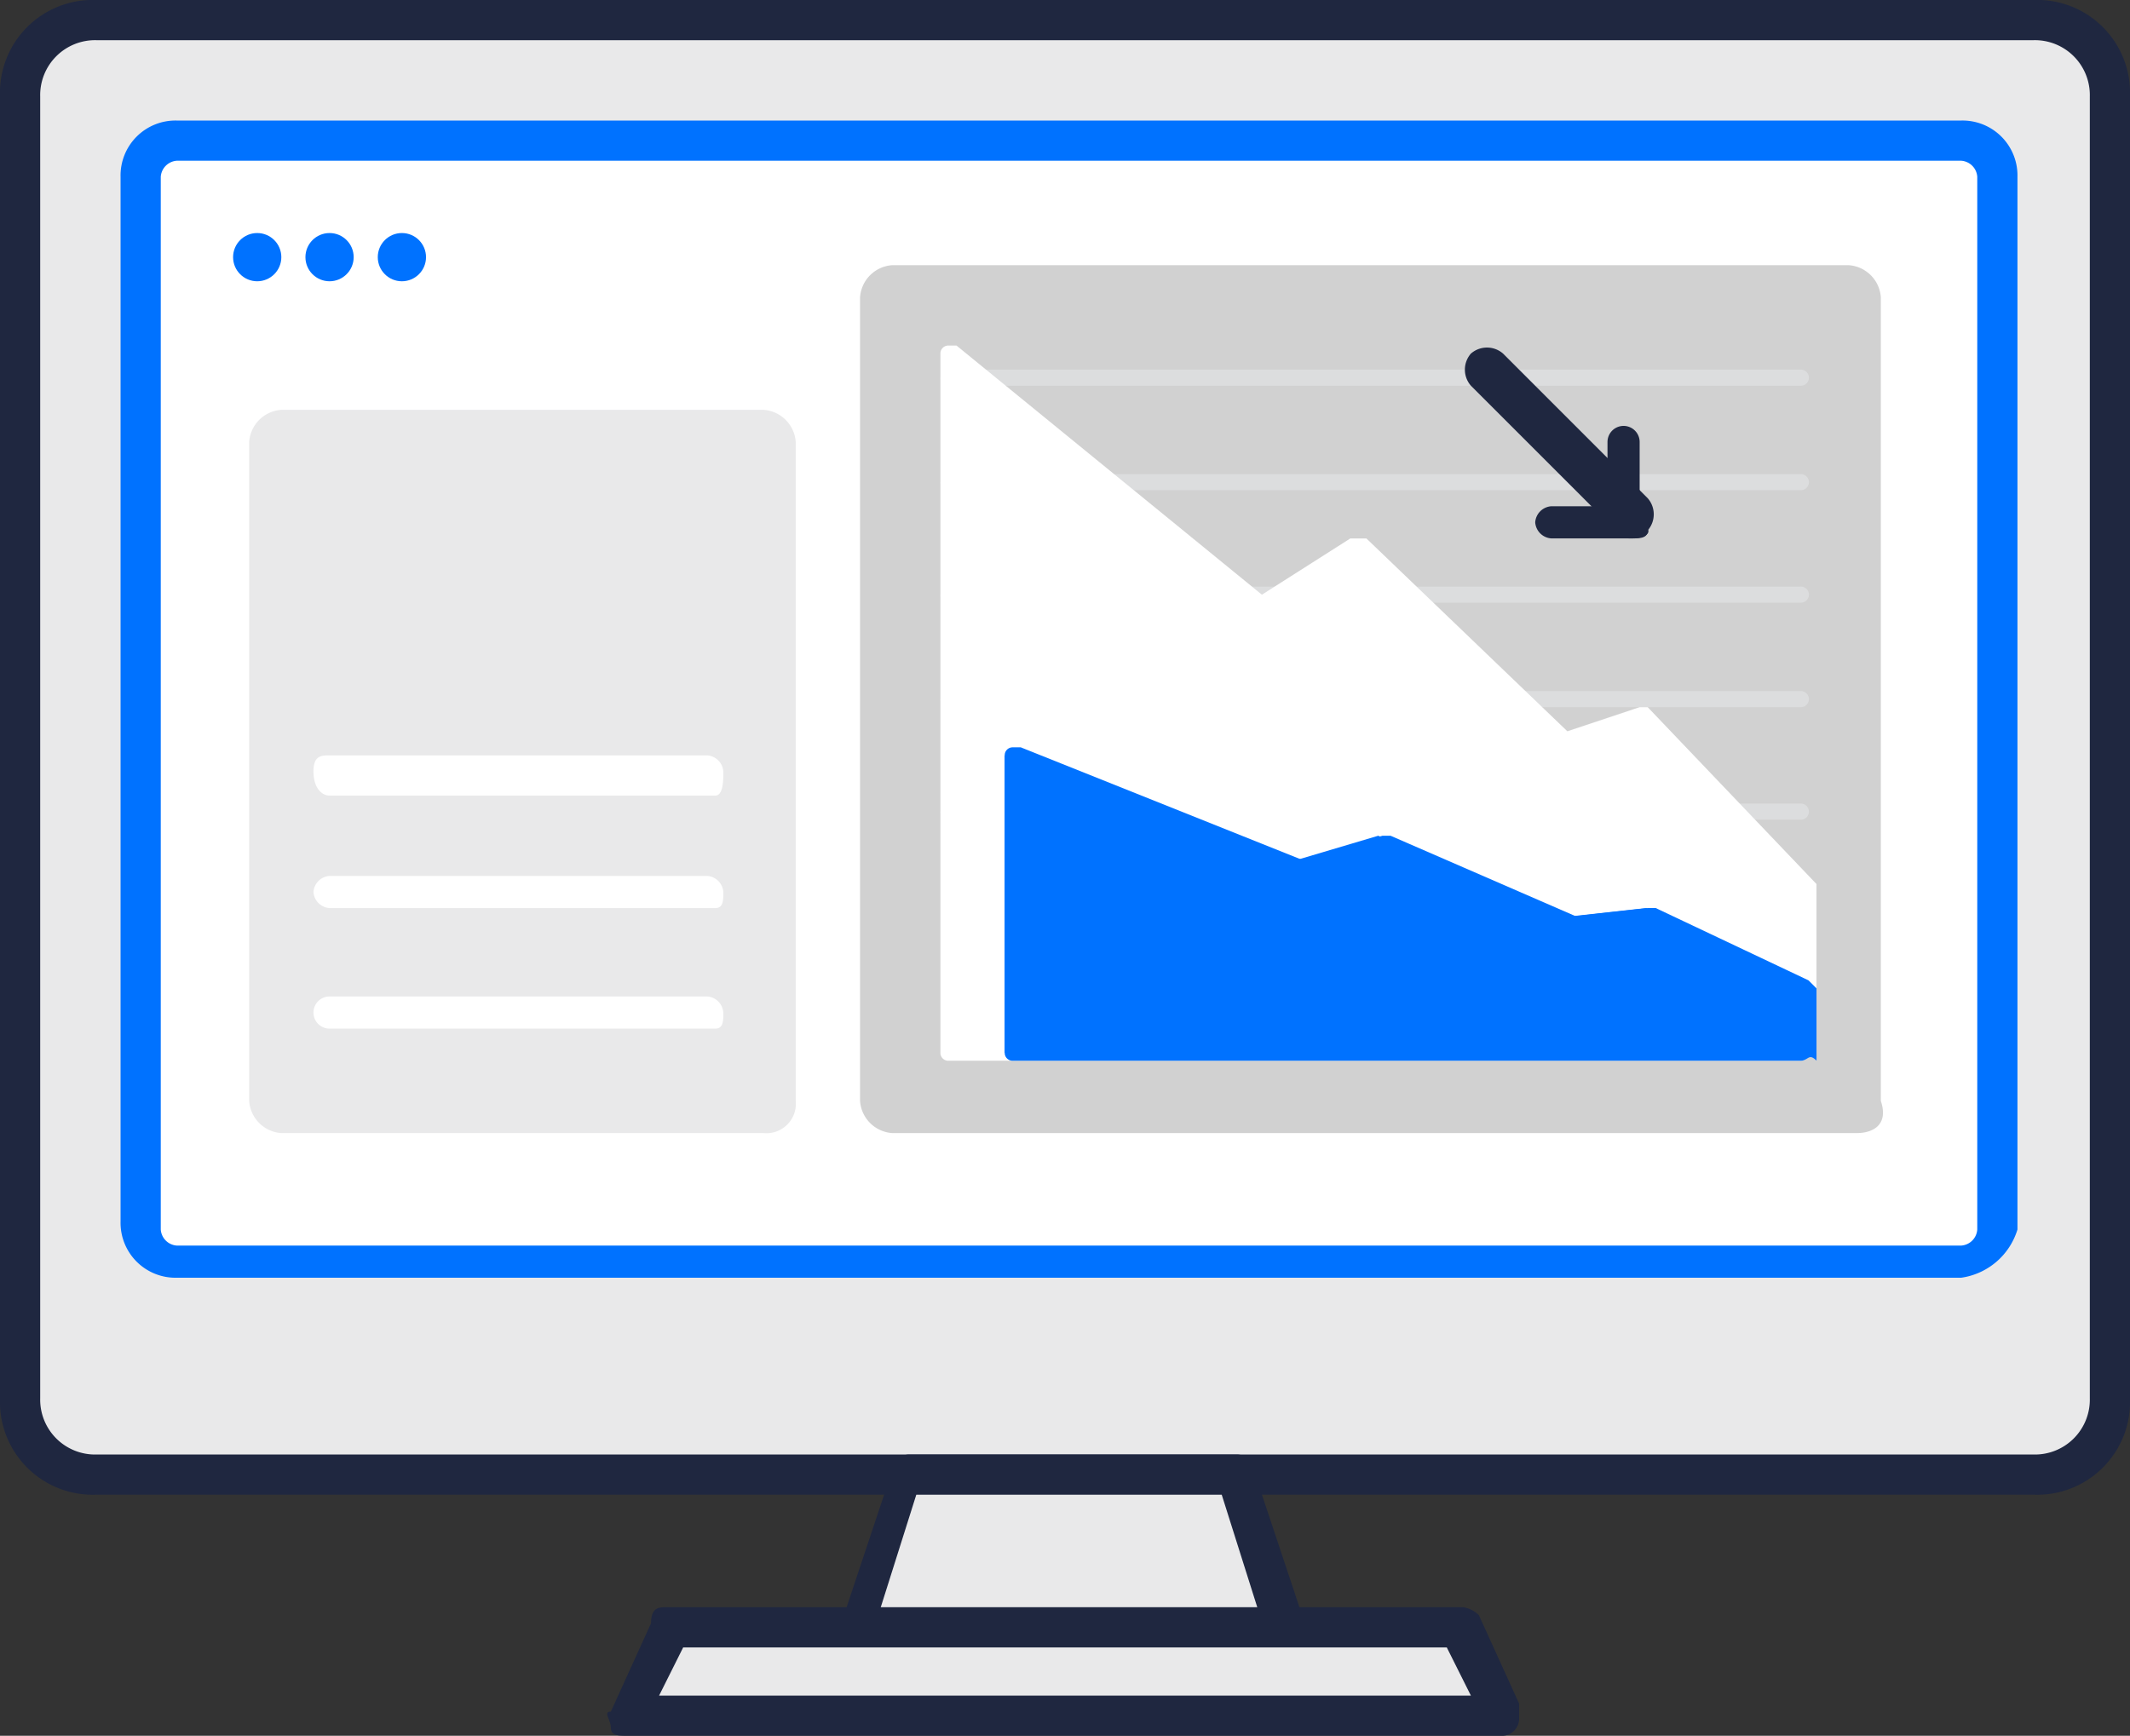 <svg xmlns="http://www.w3.org/2000/svg" viewBox="3064 -5952 111.97 91.266">
  <rect x="3064" y="-5952" width="111.97" height="91.266" fill="#333333" stroke="none"/>
  <defs>
    <style>
      .cls-1 {
        fill: #e9e9ea;
      }

      .cls-2 {
        fill: #1f2740;
      }

      .cls-3 {
        fill: #fff;
      }

      .cls-4 {
        fill: #0072ff;
      }

      .cls-5 {
        fill: #d1d1d1;
      }

      .cls-6 {
        fill: #dcddde;
      }
    </style>
  </defs>
  <g id="Group_307" data-name="Group 307" transform="translate(3064 -5952)">
    <g id="Group_260" data-name="Group 260">
      <path id="Path_615" data-name="Path 615" class="cls-1" d="M106.255,77.1H4.425A4.234,4.234,0,0,1,.2,72.875V4.425A4.234,4.234,0,0,1,4.425.2H106.255a4.234,4.234,0,0,1,4.225,4.225v68.45A3.992,3.992,0,0,1,106.255,77.1Z" transform="translate(0.645 0.645)"/>
      <path id="Path_616" data-name="Path 616" class="cls-2" d="M106.9,78.59H5.07A4.882,4.882,0,0,1,0,73.52V5.07A4.882,4.882,0,0,1,5.07,0H106.9a4.882,4.882,0,0,1,5.07,5.07V73.52A4.882,4.882,0,0,1,106.9,78.59ZM5.07,2.113A2.888,2.888,0,0,0,2.113,5.07V73.52A2.888,2.888,0,0,0,5.07,76.478H106.9a2.888,2.888,0,0,0,2.958-2.958V5.07A2.888,2.888,0,0,0,106.9,2.113H5.07Z"/>
    </g>
    <g id="Group_261" data-name="Group 261" transform="translate(43.333 76.478)">
      <path id="Path_617" data-name="Path 617" class="cls-1" d="M10.4,28.118,13.78,18.4H31.1l3.38,9.718Z" transform="translate(-9.79 -17.132)"/>
      <path id="Path_618" data-name="Path 618" class="cls-2" d="M34.95,30.353H11.288c-.423,0-.845,0-.845-.423s-.423-.423,0-.845l3.38-10.141a.909.909,0,0,1,.845-.845H31.992a.909.909,0,0,1,.845.845l3.38,10.141v.845C35.373,30.353,35.373,30.353,34.95,30.353ZM12.556,28.241H33.682l-2.535-8.028H15.091Z" transform="translate(-10.256 -18.1)"/>
    </g>
    <g id="Group_262" data-name="Group 262" transform="translate(31.924 84.506)">
      <path id="Path_619" data-name="Path 619" class="cls-1" d="M51.743,20.2H9.913L7.8,24.848H53.856Z" transform="translate(-6.767 -19.355)"/>
      <path id="Path_620" data-name="Path 620" class="cls-2" d="M54.644,26.76H8.588c-.423,0-.845,0-.845-.423s-.423-.845,0-.845l2.113-4.648c0-.845.423-.845.845-.845h41.83a1.475,1.475,0,0,1,.845.423l2.113,4.648v.845A.909.909,0,0,1,54.644,26.76ZM10.279,24.648H52.954l-1.268-2.535H11.546Z" transform="translate(-7.556 -20)"/>
    </g>
    <g id="Group_263" data-name="Group 263" transform="translate(6.338 6.338)">
      <path id="Path_621" data-name="Path 621" class="cls-3" d="M97.291,60.531H3.49a1.818,1.818,0,0,1-1.69-1.69V3.49A1.818,1.818,0,0,1,3.49,1.8h93.8a1.818,1.818,0,0,1,1.69,1.69V58.841A1.818,1.818,0,0,1,97.291,60.531Z" transform="translate(-0.532 -0.532)"/>
      <path id="Path_622" data-name="Path 622" class="cls-4" d="M98.259,62.344H4.458A2.888,2.888,0,0,1,1.5,59.386V4.458A2.888,2.888,0,0,1,4.458,1.5h93.8a2.888,2.888,0,0,1,2.958,2.958V59.809A3.625,3.625,0,0,1,98.259,62.344ZM4.458,3.613a.909.909,0,0,0-.845.845V59.809a.909.909,0,0,0,.845.845h93.8a.909.909,0,0,0,.845-.845V4.458a.909.909,0,0,0-.845-.845Z" transform="translate(-1.5 -1.5)"/>
    </g>
    <g id="Group_267" data-name="Group 267" transform="translate(13.098 21.549)">
      <path id="Path_623" data-name="Path 623" class="cls-1" d="M30.142,43.128H4.79a1.818,1.818,0,0,1-1.69-1.69V6.79A1.818,1.818,0,0,1,4.79,5.1H30.142a1.818,1.818,0,0,1,1.69,1.69V41.437A1.548,1.548,0,0,1,30.142,43.128Z" transform="translate(-3.1 -5.1)"/>
      <g id="Group_266" data-name="Group 266" transform="translate(3.38 18.169)">
        <g id="Group_265" data-name="Group 265">
          <path id="Path_627" data-name="Path 627" class="cls-3" d="M25.026,11.513H4.745c-.423,0-.845-.423-.845-1.268s.423-.845.845-.845H24.6a.909.909,0,0,1,.845.845C25.449,10.668,25.449,11.513,25.026,11.513Z" transform="translate(-3.9 -9.4)"/>
          <path id="Path_628" data-name="Path 628" class="cls-3" d="M25.026,12.59H4.745a.909.909,0,0,1-.845-.845.909.909,0,0,1,.845-.845H24.6a.909.909,0,0,1,.845.845C25.449,12.168,25.449,12.59,25.026,12.59Z" transform="translate(-3.9 -4.562)"/>
          <path id="Path_629" data-name="Path 629" class="cls-3" d="M25.026,14.09H4.745a.845.845,0,1,1,0-1.69H24.6a.909.909,0,0,1,.845.845C25.449,13.668,25.449,14.09,25.026,14.09Z" transform="translate(-3.9 0.276)"/>
        </g>
      </g>
    </g>
    <g id="Group_268" data-name="Group 268" transform="translate(12.253 12.253)">
      <circle id="Ellipse_129" data-name="Ellipse 129" class="cls-4" cx="1.268" cy="1.268" r="1.268"/>
      <circle id="Ellipse_130" data-name="Ellipse 130" class="cls-4" cx="1.268" cy="1.268" r="1.268" transform="translate(3.803)"/>
      <circle id="Ellipse_131" data-name="Ellipse 131" class="cls-4" cx="1.268" cy="1.268" r="1.268" transform="translate(7.606)"/>
    </g>
    <g id="Group_269" data-name="Group 269" transform="translate(45.211 13.943)">
      <path id="Path_630" data-name="Path 630" class="cls-5" d="M63.093,48.933H12.39a1.818,1.818,0,0,1-1.69-1.69V4.99A1.818,1.818,0,0,1,12.39,3.3H62.671a1.818,1.818,0,0,1,1.69,1.69V47.243C64.784,48.511,63.939,48.933,63.093,48.933Z" transform="translate(-10.7 -3.3)"/>
    </g>
    <g id="Group_270" data-name="Group 270" transform="translate(49.436 19.436)">
      <path id="Path_631" data-name="Path 631" class="cls-6" d="M56.911,6.745H12.123a.414.414,0,0,1-.423-.423l.423-.423H56.911a.423.423,0,1,1,0,.845Z" transform="translate(-11.7 -0.407)"/>
      <path id="Path_632" data-name="Path 632" class="cls-6" d="M56.911,8.145H12.123a.414.414,0,0,1-.423-.423l.423-.423H56.911a.423.423,0,1,1,0,.845Z" transform="translate(-11.7 4.108)"/>
      <path id="Path_633" data-name="Path 633" class="cls-6" d="M56.911,9.445H12.123a.414.414,0,0,1-.423-.423l.423-.423H56.911a.423.423,0,1,1,0,.845Z" transform="translate(-11.7 8.301)"/>
      <path id="Path_634" data-name="Path 634" class="cls-6" d="M56.911,10.845H12.123a.414.414,0,0,1-.423-.423L12.123,10H56.911a.423.423,0,1,1,0,.845Z" transform="translate(-11.7 12.817)"/>
      <path id="Path_635" data-name="Path 635" class="cls-6" d="M56.911,5.445H12.123a.414.414,0,0,1-.423-.423l.423-.423H56.911a.423.423,0,1,1,0,.845Z" transform="translate(-11.7 -4.6)"/>
    </g>
    <g id="Group_273" data-name="Group 273" transform="translate(49.436 18.169)">
      <g id="Group_271" data-name="Group 271">
        <path id="Path_636" data-name="Path 636" class="cls-3" d="M56.588,41.16H11.8V4.4L28.279,17.921l4.648-3.38L43.49,24.681l4.225-1.268,8.873,9.3Z" transform="translate(-11.377 -3.977)"/>
        <path id="Path_637" data-name="Path 637" class="cls-3" d="M56.911,41.905H12.123a.414.414,0,0,1-.423-.423V4.723a.414.414,0,0,1,.423-.423h.423L28.6,17.4l4.648-2.958h.845L44.657,24.581l3.8-1.268h.423l8.873,9.3v8.873C57.333,41.482,57.333,41.905,56.911,41.905ZM12.545,41.06h43.52V33.454l-8.451-8.873-3.8,1.268H43.39L33.249,15.708,28.6,18.666h-.423L12.545,5.99V41.06Z" transform="translate(-11.7 -4.3)"/>
      </g>
      <g id="Group_272" data-name="Group 272" transform="translate(3.38 21.126)">
        <path id="Path_638" data-name="Path 638" class="cls-4" d="M54.43,25.034H12.6V9.4l15.366,5.493,4.268-1.268,10.244,4.225,3.842-.423,8.11,3.8Z" transform="translate(-12.6 -8.977)"/>
        <path id="Path_639" data-name="Path 639" class="cls-4" d="M54.33,25.779H12.923a.414.414,0,0,1-.423-.423V9.723a.414.414,0,0,1,.423-.423h.423l14.788,5.915,4.225-1.268h.423L42.5,18.173l3.8-.423h.423l8.028,3.8.423.423v3.8C54.753,25.356,54.753,25.779,54.33,25.779Zm-40.985-.845h40.14V21.976l-7.605-3.8-3.8.423h-.423L31.936,14.37l-4.225,1.268h-.423L12.923,10.145V24.934Z" transform="translate(-12.5 -9.3)"/>
      </g>
    </g>
    <g id="Group_306" data-name="Group 306" transform="translate(77.006 18.274)">
      <path id="Path_688" data-name="Path 688" class="cls-2" d="M24.17,11.215H19.945a.909.909,0,0,1-.845-.845.909.909,0,0,1,.845-.845H22.9V6.145a.845.845,0,0,1,1.69,0V10.37C25.438,10.793,25.015,11.215,24.17,11.215Z" transform="translate(-15.403 -1.18)"/>
      <path id="Path_689" data-name="Path 689" class="cls-2" d="M26.992,14.36c-.423,0-.423,0-.845-.423L18.542,6.332a1.285,1.285,0,0,1,0-1.69,1.285,1.285,0,0,1,1.69,0l7.605,7.606a1.285,1.285,0,0,1,0,1.69C27.838,14.36,27.415,14.36,26.992,14.36Z" transform="translate(-18.225 -4.325)"/>
    </g>
  </g>
</svg>

